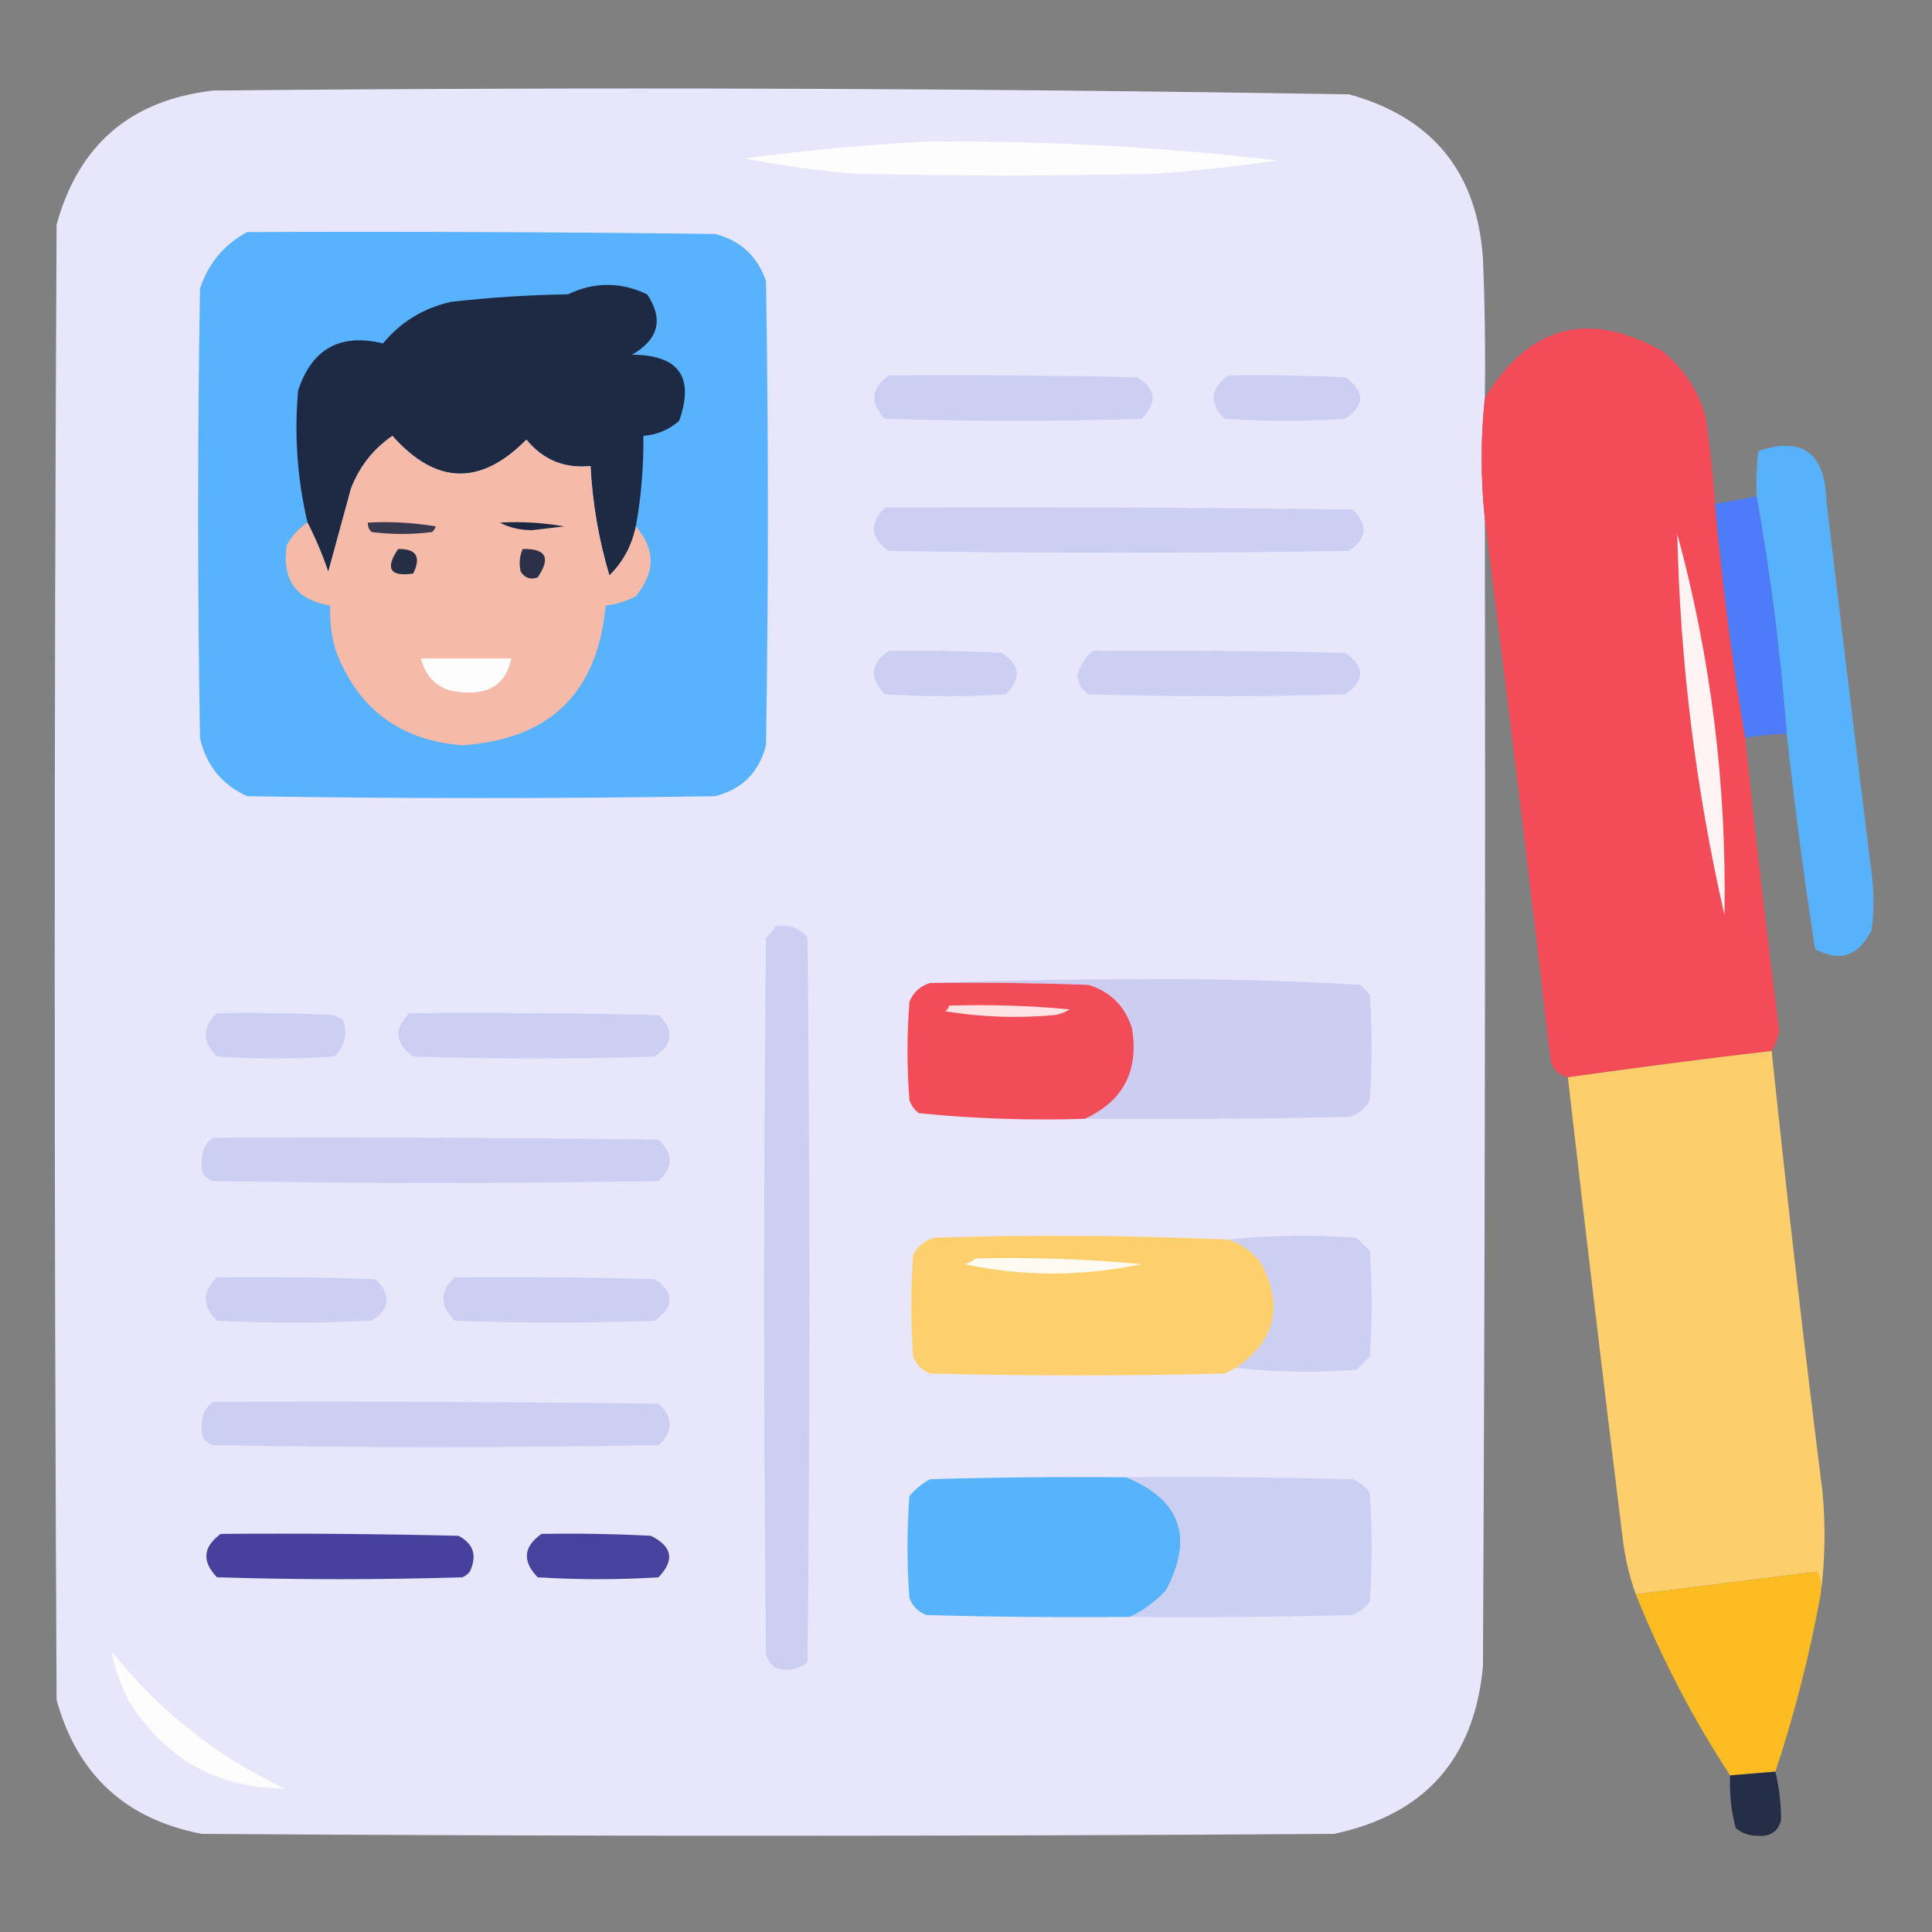 <?xml version="1.0" encoding="UTF-8"?>
<!DOCTYPE svg PUBLIC "-//W3C//DTD SVG 1.1//EN" "http://www.w3.org/Graphics/SVG/1.1/DTD/svg11.dtd">
<svg xmlns="http://www.w3.org/2000/svg" version="1.1" width="512px" height="512px" style="shape-rendering:geometricPrecision; text-rendering:geometricPrecision; image-rendering:optimizeQuality; fill-rule:evenodd; clip-rule:evenodd" xmlns:xlink="http://www.w3.org/1999/xlink">
<rect width="100%" height="100%" fill="#808080" stroke="none"/>
<g><path style="opacity:0.998" fill="#e8e6fb" d="M 393.5,105.5 C 392.365,116.146 392.365,126.813 393.5,137.5C 393.667,238.834 393.5,340.167 393,441.5C 390.765,466.067 377.598,480.901 353.5,486C 253.5,486.667 153.5,486.667 53.5,486C 33.305,482.138 20.472,470.305 15,450.5C 14.333,320.167 14.333,189.833 15,59.5C 20.846,38.32 34.679,26.487 56.5,24C 156.859,23.016 257.193,23.349 357.5,25C 379.606,31.107 391.439,45.607 393,68.5C 393.5,80.829 393.667,93.162 393.5,105.5 Z"/></g>
<g><path style="opacity:1" fill="#fdfdfe" d="M 245.5,37.5 C 276.618,37.278 307.618,38.944 338.5,42.5C 327.893,44.092 317.226,45.258 306.5,46C 279.833,46.667 253.167,46.667 226.5,46C 216.66,45.239 206.994,43.906 197.5,42C 213.592,39.827 229.592,38.327 245.5,37.5 Z"/></g>
<g><path style="opacity:1" fill="#58b2fd" d="M 65.5,61.5 C 106.835,61.333 148.168,61.5 189.5,62C 196.237,63.736 200.737,67.903 203,74.5C 203.667,115.5 203.667,156.5 203,197.5C 201.167,204.667 196.667,209.167 189.5,211C 148.167,211.667 106.833,211.667 65.5,211C 58.744,207.911 54.577,202.745 53,195.5C 52.333,155.833 52.333,116.167 53,76.5C 55.211,69.796 59.378,64.796 65.5,61.5 Z"/></g>
<g><path style="opacity:1" fill="#1e2a44" d="M 168.5,139.5 C 167.464,144.575 165.13,148.908 161.5,152.5C 158.673,143.033 157.007,133.367 156.5,123.5C 149.582,124.208 143.915,121.874 139.5,116.5C 127.349,128.828 115.516,128.494 104,115.5C 98.909,118.999 95.242,123.666 93,129.5C 90.993,136.843 88.993,144.176 87,151.5C 85.434,146.944 83.601,142.61 81.5,138.5C 78.785,126.994 77.951,115.327 79,103.5C 82.633,92.433 90.133,88.266 101.5,91C 106.23,85.299 112.23,81.633 119.5,80C 129.791,78.828 140.124,78.162 150.5,78C 157.5,74.667 164.5,74.667 171.5,78C 175.905,84.581 174.571,89.915 167.5,94C 179.906,94.062 184.073,99.895 180,111.5C 177.297,113.902 174.13,115.235 170.5,115.5C 170.594,123.613 169.928,131.613 168.5,139.5 Z"/></g>
<g><path style="opacity:0.995" fill="#f34b58" d="M 454.5,133.5 C 456.376,154.411 459.043,175.077 462.5,195.5C 465.17,221.366 468.17,247.2 471.5,273C 471.242,275.009 470.575,276.843 469.5,278.5C 451.336,280.644 433.336,282.977 415.5,285.5C 413.292,284.977 411.792,283.644 411,281.5C 405.408,233.323 399.574,185.323 393.5,137.5C 392.365,126.813 392.365,116.146 393.5,105.5C 405.186,86.238 420.853,82.071 440.5,93C 446.222,97.617 450.056,103.45 452,110.5C 453.163,118.137 453.997,125.804 454.5,133.5 Z"/></g>
<g><path style="opacity:1" fill="#cccff2" d="M 235.5,99.5 C 257.503,99.333 279.503,99.5 301.5,100C 306.414,103.171 306.747,106.837 302.5,111C 279.833,111.667 257.167,111.667 234.5,111C 230.446,106.773 230.78,102.939 235.5,99.5 Z"/></g>
<g><path style="opacity:1" fill="#cccff2" d="M 325.5,99.5 C 335.839,99.334 346.172,99.5 356.5,100C 361.815,103.717 361.815,107.383 356.5,111C 345.833,111.667 335.167,111.667 324.5,111C 320.344,106.787 320.677,102.954 325.5,99.5 Z"/></g>
<g><path style="opacity:1" fill="#f6baa9" d="M 168.5,139.5 C 173.727,145.521 173.727,151.688 168.5,158C 165.978,159.341 163.311,160.174 160.5,160.5C 158.372,183.628 145.706,195.961 122.5,197.5C 106.064,196.231 94.898,187.898 89,172.5C 87.844,168.582 87.344,164.582 87.5,160.5C 78.462,158.956 74.629,153.623 76,144.5C 77.331,142.004 79.164,140.004 81.5,138.5C 83.601,142.61 85.434,146.944 87,151.5C 88.993,144.176 90.993,136.843 93,129.5C 95.242,123.666 98.909,118.999 104,115.5C 115.516,128.494 127.349,128.828 139.5,116.5C 143.915,121.874 149.582,124.208 156.5,123.5C 157.007,133.367 158.673,143.033 161.5,152.5C 165.13,148.908 167.464,144.575 168.5,139.5 Z"/></g>
<g><path style="opacity:0.971" fill="#56b3fe" d="M 473.5,194.5 C 471.882,173.22 469.215,152.22 465.5,131.5C 465.334,127.486 465.501,123.486 466,119.5C 477.611,115.661 483.611,119.994 484,132.5C 487.918,165.51 491.918,198.51 496,231.5C 496.667,236.5 496.667,241.5 496,246.5C 492.543,253.416 487.543,255.083 481,251.5C 478.091,232.563 475.591,213.563 473.5,194.5 Z"/></g>
<g><path style="opacity:0.984" fill="#4c7bfc" d="M 465.5,131.5 C 469.215,152.22 471.882,173.22 473.5,194.5C 469.802,194.552 466.135,194.886 462.5,195.5C 459.043,175.077 456.376,154.411 454.5,133.5C 458.206,132.913 461.873,132.246 465.5,131.5 Z"/></g>
<g><path style="opacity:1" fill="#cccff2" d="M 234.5,134.5 C 275.835,134.333 317.168,134.5 358.5,135C 362.619,139.073 362.285,142.74 357.5,146C 316.833,146.667 276.167,146.667 235.5,146C 230.649,142.573 230.316,138.74 234.5,134.5 Z"/></g>
<g><path style="opacity:1" fill="#38394f" d="M 97.5,138.5 C 103.537,138.171 109.537,138.504 115.5,139.5C 115.291,140.086 114.957,140.586 114.5,141C 109.167,141.667 103.833,141.667 98.5,141C 97.748,140.329 97.414,139.496 97.5,138.5 Z"/></g>
<g><path style="opacity:1" fill="#1d2943" d="M 132.5,138.5 C 138.206,138.171 143.872,138.505 149.5,139.5C 146.667,139.833 143.833,140.167 141,140.5C 137.748,140.481 134.915,139.814 132.5,138.5 Z"/></g>
<g><path style="opacity:1" fill="#fff3f3" d="M 444.5,141.5 C 453.445,174.433 457.611,208.1 457,242.5C 449.409,209.263 445.243,175.596 444.5,141.5 Z"/></g>
<g><path style="opacity:1" fill="#262e46" d="M 105.5,145.5 C 110.328,145.385 111.661,147.552 109.5,152C 103.339,152.878 102.006,150.711 105.5,145.5 Z"/></g>
<g><path style="opacity:1" fill="#2c3149" d="M 138.5,145.5 C 144.704,145.314 146.037,147.814 142.5,153C 140.633,153.711 139.133,153.211 138,151.5C 137.51,149.455 137.677,147.455 138.5,145.5 Z"/></g>
<g><path style="opacity:1" fill="#cccff2" d="M 235.5,172.5 C 245.506,172.334 255.506,172.5 265.5,173C 270.414,176.171 270.747,179.837 266.5,184C 255.833,184.667 245.167,184.667 234.5,184C 230.307,179.683 230.64,175.85 235.5,172.5 Z"/></g>
<g><path style="opacity:1" fill="#cccff2" d="M 289.5,172.5 C 311.836,172.333 334.169,172.5 356.5,173C 361.815,176.717 361.815,180.383 356.5,184C 333.833,184.667 311.167,184.667 288.5,184C 286.643,182.818 285.643,181.151 285.5,179C 286.205,176.458 287.539,174.292 289.5,172.5 Z"/></g>
<g><path style="opacity:1" fill="#fefdfd" d="M 111.5,174.5 C 119.5,174.5 127.5,174.5 135.5,174.5C 134.188,180.844 130.188,183.844 123.5,183.5C 117.175,183.499 113.175,180.499 111.5,174.5 Z"/></g>
<g><path style="opacity:1" fill="#cccff2" d="M 205.5,245.5 C 209.013,244.876 211.847,245.876 214,248.5C 214.667,312.5 214.667,376.5 214,440.5C 211.503,442.478 208.669,442.978 205.5,442C 204.299,441.097 203.465,439.931 203,438.5C 202.333,375.167 202.333,311.833 203,248.5C 204.045,247.627 204.878,246.627 205.5,245.5 Z"/></g>
<g><path style="opacity:1" fill="#cccdf0" d="M 246.5,260.5 C 264.997,259.833 283.664,259.5 302.5,259.5C 321.921,259.345 341.254,259.845 360.5,261C 361.333,261.833 362.167,262.667 363,263.5C 363.667,272.833 363.667,282.167 363,291.5C 361.891,293.815 360.057,295.315 357.5,296C 334.169,296.5 310.836,296.667 287.5,296.5C 297.694,291.783 301.86,283.783 300,272.5C 298.141,266.64 294.307,262.807 288.5,261C 274.504,260.5 260.504,260.333 246.5,260.5 Z"/></g>
<g><path style="opacity:1" fill="#f34c59" d="M 246.5,260.5 C 260.504,260.333 274.504,260.5 288.5,261C 294.307,262.807 298.141,266.64 300,272.5C 301.86,283.783 297.694,291.783 287.5,296.5C 272.736,296.967 258.07,296.467 243.5,295C 242.299,294.097 241.465,292.931 241,291.5C 240.333,282.833 240.333,274.167 241,265.5C 242.076,262.921 243.909,261.254 246.5,260.5 Z"/></g>
<g><path style="opacity:1" fill="#ffe3e4" d="M 251.5,266.5 C 262.187,266.168 272.854,266.501 283.5,267.5C 282.271,268.281 280.938,268.781 279.5,269C 269.772,269.891 260.106,269.557 250.5,268C 251.056,267.617 251.389,267.117 251.5,266.5 Z"/></g>
<g><path style="opacity:1" fill="#cccff2" d="M 57.5,268.5 C 67.839,268.334 78.172,268.5 88.5,269C 89.416,269.374 90.25,269.874 91,270.5C 92.183,274.274 91.349,277.441 88.5,280C 78.167,280.667 67.833,280.667 57.5,280C 53.542,276.092 53.542,272.259 57.5,268.5 Z"/></g>
<g><path style="opacity:1" fill="#cccff2" d="M 108.5,268.5 C 130.503,268.333 152.503,268.5 174.5,269C 178.737,273.061 178.403,276.728 173.5,280C 152.167,280.667 130.833,280.667 109.5,280C 104.624,276.479 104.29,272.646 108.5,268.5 Z"/></g>
<g><path style="opacity:0.987" fill="#fecf6b" d="M 469.5,278.5 C 473.597,317.537 478.097,356.537 483,395.5C 483.824,404.676 483.657,413.676 482.5,422.5C 482.799,420.396 482.466,418.396 481.5,416.5C 465.501,418.5 449.501,420.5 433.5,422.5C 431.767,417.674 430.6,412.674 430,407.5C 425.001,366.845 420.168,326.178 415.5,285.5C 433.336,282.977 451.336,280.644 469.5,278.5 Z"/></g>
<g><path style="opacity:1" fill="#cccff2" d="M 56.5,301.5 C 95.835,301.333 135.168,301.5 174.5,302C 178.5,305.667 178.5,309.333 174.5,313C 135.167,313.667 95.833,313.667 56.5,313C 54.09,312.242 53.09,310.575 53.5,308C 53.32,305.198 54.32,303.031 56.5,301.5 Z"/></g>
<g><path style="opacity:1" fill="#cccff1" d="M 325.5,328.5 C 336.659,327.341 347.992,327.174 359.5,328C 360.667,329.167 361.833,330.333 363,331.5C 363.667,340.833 363.667,350.167 363,359.5C 361.833,360.667 360.667,361.833 359.5,363C 348.659,363.825 337.992,363.659 327.5,362.5C 338.07,355.256 340.237,345.922 334,334.5C 331.751,331.629 328.918,329.629 325.5,328.5 Z"/></g>
<g><path style="opacity:1" fill="#fed06d" d="M 325.5,328.5 C 328.918,329.629 331.751,331.629 334,334.5C 340.237,345.922 338.07,355.256 327.5,362.5C 326.527,362.987 325.527,363.487 324.5,364C 298.5,364.667 272.5,364.667 246.5,364C 244.333,363.167 242.833,361.667 242,359.5C 241.333,350.5 241.333,341.5 242,332.5C 243.227,330.274 245.061,328.774 247.5,328C 273.53,327.194 299.53,327.361 325.5,328.5 Z"/></g>
<g><path style="opacity:1" fill="#fffbf3" d="M 258.5,333.5 C 273.203,333.149 287.87,333.649 302.5,335C 286.856,338.332 271.189,338.332 255.5,335C 256.737,334.768 257.737,334.268 258.5,333.5 Z"/></g>
<g><path style="opacity:1" fill="#cccff2" d="M 57.5,338.5 C 71.504,338.333 85.504,338.5 99.5,339C 103.747,343.163 103.414,346.829 98.5,350C 84.833,350.667 71.167,350.667 57.5,350C 53.542,346.092 53.542,342.259 57.5,338.5 Z"/></g>
<g><path style="opacity:1" fill="#cccff2" d="M 120.5,338.5 C 138.17,338.333 155.836,338.5 173.5,339C 178.796,342.567 178.796,346.234 173.5,350C 155.833,350.667 138.167,350.667 120.5,350C 116.508,346.001 116.508,342.168 120.5,338.5 Z"/></g>
<g><path style="opacity:1" fill="#cccff2" d="M 56.5,371.5 C 95.835,371.333 135.168,371.5 174.5,372C 178.5,375.667 178.5,379.333 174.5,383C 135.167,383.667 95.833,383.667 56.5,383C 54.09,382.242 53.09,380.575 53.5,378C 53.32,375.198 54.32,373.031 56.5,371.5 Z"/></g>
<g><path style="opacity:1" fill="#58b3fd" d="M 298.5,391.5 C 312.956,397.447 316.456,407.447 309,421.5C 306.21,424.465 303.043,426.798 299.5,428.5C 281.497,428.667 263.497,428.5 245.5,428C 243.333,427.167 241.833,425.667 241,423.5C 240.333,414.5 240.333,405.5 241,396.5C 242.543,394.622 244.376,393.122 246.5,392C 263.83,391.5 281.163,391.333 298.5,391.5 Z"/></g>
<g><path style="opacity:1" fill="#cbcff2" d="M 298.5,391.5 C 318.503,391.333 338.503,391.5 358.5,392C 360.286,392.785 361.786,393.951 363,395.5C 363.667,405.167 363.667,414.833 363,424.5C 361.786,426.049 360.286,427.215 358.5,428C 338.836,428.5 319.169,428.667 299.5,428.5C 303.043,426.798 306.21,424.465 309,421.5C 316.456,407.447 312.956,397.447 298.5,391.5 Z"/></g>
<g><path style="opacity:1" fill="#47419d" d="M 58.5,406.5 C 79.503,406.333 100.503,406.5 121.5,407C 125.501,409.107 126.501,412.273 124.5,416.5C 123.975,417.192 123.308,417.692 122.5,418C 100.833,418.667 79.167,418.667 57.5,418C 53.446,413.773 53.78,409.939 58.5,406.5 Z"/></g>
<g><path style="opacity:1" fill="#47429e" d="M 143.5,406.5 C 153.172,406.334 162.839,406.5 172.5,407C 178.201,409.832 178.867,413.498 174.5,418C 163.833,418.667 153.167,418.667 142.5,418C 138.36,413.741 138.693,409.908 143.5,406.5 Z"/></g>
<g><path style="opacity:0.999" fill="#fdbc22" d="M 482.5,422.5 C 479.595,438.455 475.595,454.122 470.5,469.5C 466.5,469.833 462.5,470.167 458.5,470.5C 448.61,455.389 440.277,439.389 433.5,422.5C 449.501,420.5 465.501,418.5 481.5,416.5C 482.466,418.396 482.799,420.396 482.5,422.5 Z"/></g>
<g><path style="opacity:1" fill="#fdfdfe" d="M 29.5,437.5 C 41.915,453.224 57.248,465.391 75.5,474C 57.378,473.853 43.545,466.02 34,450.5C 31.921,446.347 30.421,442.014 29.5,437.5 Z"/></g>
<g><path style="opacity:0.935" fill="#1e2943" d="M 470.5,469.5 C 471.52,473.799 472.02,478.132 472,482.5C 471.06,485.442 469.06,486.775 466,486.5C 463.739,486.561 461.739,485.894 460,484.5C 458.775,479.915 458.275,475.248 458.5,470.5C 462.5,470.167 466.5,469.833 470.5,469.5 Z"/></g>
</svg>

